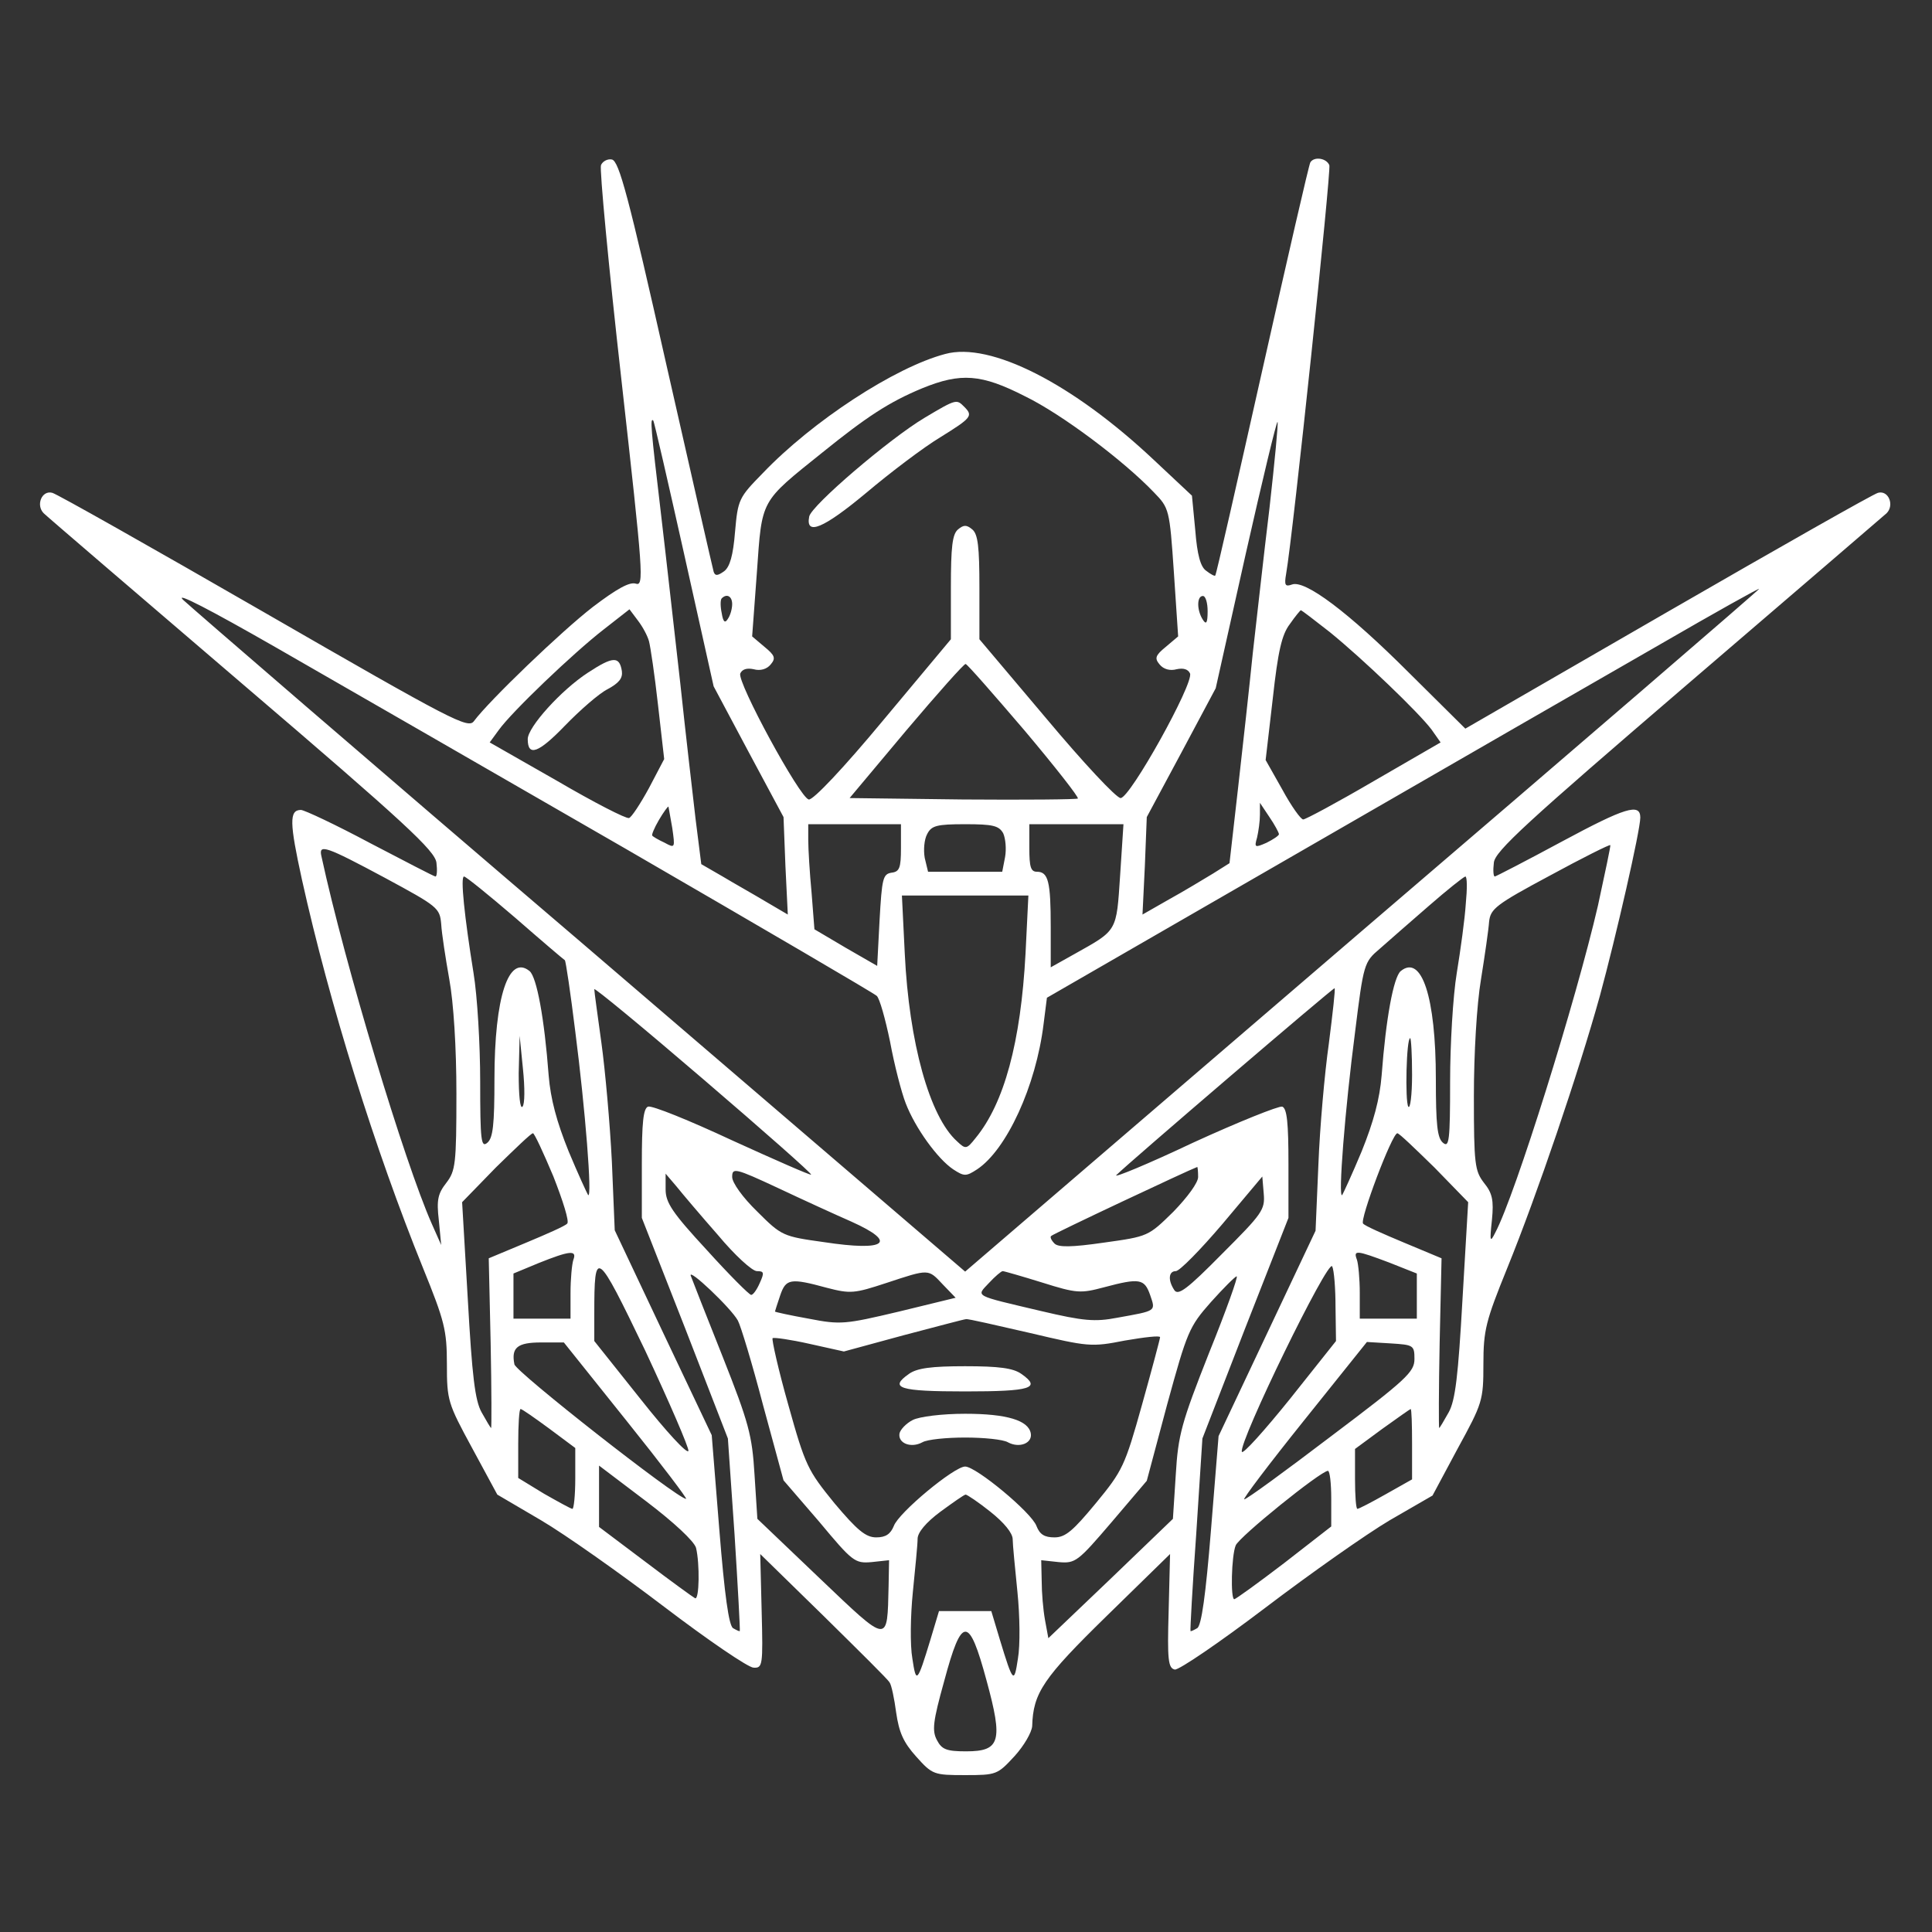 <?xml version="1.0" encoding="UTF-8" standalone="no"?>
<svg
   version="1.0"
   width="512pt"
   height="512pt"
   viewBox="0 0 512 512"
   preserveAspectRatio="xMidYMid meet"
   id="svg783"
   sodipodi:docname="gundam.svg"
   inkscape:version="1.2.1 (9c6d41e410, 2022-07-14)"
   xmlns:inkscape="http://www.inkscape.org/namespaces/inkscape"
   xmlns:sodipodi="http://sodipodi.sourceforge.net/DTD/sodipodi-0.dtd"
   xmlns="http://www.w3.org/2000/svg"
   xmlns:svg="http://www.w3.org/2000/svg">
  <rect x="0" y="0" width="512" height="512" fill="#333333" stroke="none"/>
  <defs
     id="defs787" />
  <sodipodi:namedview
     id="namedview785"
     pagecolor="#ffffff"
     bordercolor="#ffffff"
     borderopacity="1"
     inkscape:showpageshadow="0"
     inkscape:pageopacity="0"
     inkscape:pagecheckerboard="0"
     inkscape:deskcolor="#ffffff"
     inkscape:document-units="pt"
     showgrid="false"
     inkscape:zoom="1.640625"
     inkscape:cx="341.02857"
     inkscape:cy="301.71429"
     inkscape:window-width="2556"
     inkscape:window-height="1392"
     inkscape:window-x="0"
     inkscape:window-y="44"
     inkscape:window-maximized="1"
     inkscape:current-layer="svg783" />
  <g
     transform="matrix(0.126,0,0,-0.126,-66.786,578.783)"
     fill="#ffffff"
     stroke="none"
     id="g781">
    <path
       d="m 1794,4246 c -3,-9 16,-212 43,-451 46,-411 48,-435 30,-429 -13,4 -40,-11 -90,-49 -66,-51 -218,-197 -250,-240 -12,-17 -43,-1 -442,229 -236,136 -436,249 -445,251 -22,6 -35,-26 -18,-43 7,-7 195,-168 418,-359 344,-294 405,-351 408,-376 2,-16 1,-29 -2,-29 -3,0 -64,32 -137,70 -73,39 -139,70 -146,70 -25,0 -24,-27 2,-146 58,-262 154,-569 255,-818 45,-111 50,-130 50,-202 0,-76 2,-82 53,-176 l 53,-98 92,-54 c 51,-30 167,-112 259,-182 92,-70 177,-128 188,-128 19,-1 20,4 17,119 l -3,120 133,-130 c 73,-72 136,-134 139,-140 4,-5 10,-34 14,-64 6,-41 15,-62 42,-92 34,-38 37,-39 103,-39 66,0 68,1 104,40 20,22 36,50 37,63 2,70 23,101 157,232 l 133,130 -3,-120 c -3,-103 -1,-120 13,-123 9,-1 94,57 189,129 96,73 214,156 263,185 l 90,52 53,99 c 52,95 54,101 54,177 0,72 5,91 50,202 63,155 150,411 195,573 34,125 85,348 85,375 0,31 -32,21 -164,-50 -76,-41 -140,-74 -142,-74 -3,0 -4,13 -2,29 2,24 69,85 408,376 223,191 411,353 418,359 17,17 4,49 -18,43 -9,-2 -208,-115 -442,-250 l -426,-246 -119,118 c -127,127 -219,196 -246,185 -14,-5 -16,-1 -12,22 15,86 95,848 91,860 -6,15 -32,19 -40,6 -3,-5 -48,-201 -101,-437 -53,-236 -97,-431 -99,-432 -1,-2 -10,3 -19,10 -12,8 -19,34 -23,85 l -7,73 -80,75 c -171,161 -344,249 -439,223 -106,-28 -279,-141 -384,-251 -50,-51 -52,-55 -58,-123 -4,-50 -11,-74 -23,-83 -14,-10 -19,-10 -22,-1 -2,7 -47,204 -100,438 -79,351 -99,426 -114,429 -9,2 -20,-4 -23,-12 z m 892,-486 c 78,-38 208,-136 271,-202 32,-33 33,-35 42,-168 l 9,-135 -26,-22 c -22,-18 -24,-24 -13,-37 8,-10 22,-14 36,-10 14,3 24,0 28,-9 8,-21 -126,-262 -146,-262 -9,0 -79,75 -156,167 l -141,167 v 109 c 0,85 -3,112 -15,122 -12,10 -18,10 -30,0 -12,-10 -15,-37 -15,-122 v -109 l -142,-170 c -83,-100 -148,-169 -157,-167 -19,4 -151,247 -144,265 4,9 14,12 28,9 14,-4 28,0 36,10 11,13 9,19 -13,37 l -26,22 10,135 c 11,155 6,146 138,252 93,75 140,106 210,135 81,33 124,30 216,-17 z m -717,-332 62,-278 73,-137 74,-138 4,-103 5,-102 -46,27 c -25,15 -66,38 -91,53 l -45,26 -12,95 c -6,52 -21,180 -32,284 -12,105 -30,267 -41,360 -21,177 -23,201 -16,194 2,-2 31,-129 65,-281 z m 1231,96 c -12,-98 -27,-235 -35,-304 -7,-69 -21,-196 -31,-284 l -18,-158 -35,-22 c -20,-12 -61,-37 -92,-54 l -56,-32 5,103 4,102 73,136 72,135 63,282 c 35,155 65,280 67,278 2,-1 -6,-84 -17,-182 z M 1850,2806 c 283,-164 519,-302 524,-307 6,-5 18,-48 28,-96 9,-49 24,-107 33,-130 20,-52 67,-117 100,-139 23,-15 27,-15 50,0 62,41 124,175 140,306 l 7,55 541,312 c 298,172 635,366 750,432 114,66 207,118 207,116 0,-2 -376,-326 -835,-719 l -835,-717 -807,692 c -445,380 -821,705 -838,721 -18,18 57,-21 195,-100 124,-71 457,-263 740,-426 z m 220,517 c 0,-10 -4,-24 -9,-31 -6,-10 -10,-7 -13,12 -3,14 -3,28 0,31 11,11 22,4 22,-12 z m 1000,-15 c 0,-25 -3,-29 -10,-18 -13,20 -13,50 0,50 6,0 10,-15 10,-32 z m -1175,-63 c 3,-11 12,-71 19,-134 l 13,-114 -32,-61 c -18,-33 -37,-62 -42,-63 -6,-2 -74,33 -151,78 l -142,81 19,26 c 28,39 157,162 220,211 l 55,43 18,-24 c 10,-13 20,-32 23,-43 z m 1432,19 c 69,-56 187,-169 214,-205 l 19,-27 -140,-81 c -77,-45 -144,-81 -149,-81 -5,0 -25,28 -44,63 l -35,62 15,129 c 11,100 19,135 36,157 11,16 22,29 23,29 2,0 29,-21 61,-46 z m -642,-207 c 64,-76 115,-141 112,-143 -2,-2 -111,-3 -242,-2 l -238,3 119,142 c 66,78 122,141 125,140 4,-1 59,-64 124,-140 z m -741,-205 c 6,-42 6,-43 -16,-31 -13,6 -25,13 -26,15 -2,1 4,16 14,33 10,17 19,29 20,28 0,-1 4,-21 8,-45 z m 1276,-13 c 0,-3 -12,-11 -26,-18 -25,-11 -26,-10 -20,11 3,13 6,34 6,48 v 25 l 20,-30 c 11,-16 20,-33 20,-36 z m -795,-29 c 0,-42 -3,-50 -20,-52 -18,-3 -20,-12 -25,-100 l -5,-96 -66,38 -66,39 -6,77 c -4,42 -7,92 -7,111 v 33 h 98 97 z m 215,31 c 5,-11 7,-33 4,-50 l -6,-31 h -78 -78 l -7,29 c -3,17 -1,39 5,50 9,18 20,21 80,21 58,0 71,-3 80,-19 z m 246,-88 c -8,-120 -5,-115 -96,-166 l -50,-28 v 85 c 0,95 -5,116 -29,116 -13,0 -16,10 -16,50 v 50 h 99 99 z m 1005,-64 c -46,-199 -174,-609 -216,-688 -11,-22 -12,-19 -7,27 4,41 1,56 -17,78 -19,25 -21,39 -21,182 0,89 6,193 15,246 8,50 16,105 17,121 3,27 14,36 128,97 68,37 126,66 127,64 1,-1 -11,-58 -26,-127 z m -2551,58 c 111,-60 115,-63 118,-97 1,-19 9,-71 17,-116 9,-49 15,-143 15,-241 0,-148 -2,-162 -21,-187 -18,-23 -21,-36 -16,-79 l 5,-52 -20,45 c -57,129 -182,542 -232,773 -6,26 9,21 134,-46 z m 274,-84 c 55,-48 102,-88 104,-89 2,-1 12,-69 22,-150 21,-163 36,-352 27,-344 -2,3 -21,44 -41,92 -25,62 -38,110 -42,160 -9,120 -25,206 -40,219 -44,36 -74,-54 -74,-227 0,-96 -3,-124 -15,-134 -13,-11 -15,4 -15,129 0,77 -6,180 -14,228 -19,118 -28,203 -20,203 4,0 52,-39 108,-87 z m 1999,30 c -2,-32 -11,-97 -19,-146 -8,-48 -14,-151 -14,-228 0,-125 -2,-140 -15,-129 -12,10 -15,38 -15,134 0,173 -30,263 -74,227 -15,-13 -31,-99 -40,-219 -4,-50 -17,-98 -42,-160 -20,-48 -39,-89 -41,-92 -9,-8 6,181 27,342 18,145 19,148 52,176 18,16 65,57 103,90 39,34 73,61 77,62 4,0 4,-26 1,-57 z m -926,-105 c -10,-187 -45,-315 -105,-388 -19,-24 -21,-24 -39,-7 -58,52 -101,208 -110,395 l -6,122 h 133 133 z m -451,-465 c -1,-2 -76,31 -166,72 -90,42 -169,74 -177,71 -10,-4 -13,-34 -13,-120 v -114 l 91,-232 90,-232 14,-202 c 7,-110 12,-202 11,-203 -1,-1 -7,2 -14,6 -9,5 -18,70 -29,207 l -16,199 -102,215 -102,216 -6,144 c -4,80 -14,192 -22,250 -8,58 -15,108 -15,113 0,4 103,-81 230,-190 126,-108 228,-198 226,-200 z m 1089,276 c -9,-63 -19,-177 -22,-254 l -6,-140 -102,-216 -102,-216 -16,-198 c -11,-136 -20,-201 -29,-206 -7,-4 -13,-7 -14,-6 -1,1 4,93 12,204 l 13,201 90,232 91,232 v 114 c 0,85 -3,116 -13,120 -7,2 -92,-32 -188,-76 -95,-45 -168,-75 -161,-68 26,26 457,395 459,393 2,-1 -4,-53 -12,-116 z M 1629,2266 c -5,-6 -8,23 -8,70 l 2,79 7,-70 c 4,-39 4,-74 -1,-79 z m 1871,67 c 0,-43 -4,-73 -8,-67 -7,12 -4,144 4,144 2,0 4,-35 4,-77 z M 1694,2119 c 20,-51 34,-95 29,-99 -4,-5 -43,-22 -86,-40 l -79,-33 4,-178 c 2,-99 2,-179 1,-179 -1,0 -10,15 -20,33 -14,25 -20,77 -29,237 l -12,205 71,73 c 40,39 74,72 78,72 3,0 22,-41 43,-91 z m 1853,19 71,-73 -12,-205 c -9,-160 -15,-212 -29,-237 -10,-18 -19,-33 -20,-33 -1,0 -1,80 1,179 l 4,178 -79,33 c -43,18 -82,35 -86,40 -8,7 61,190 72,190 4,0 38,-33 78,-72 z M 2321,2024 c 98,-44 73,-63 -58,-43 -86,12 -89,13 -140,64 -31,30 -53,61 -53,73 0,20 6,19 96,-23 53,-25 123,-57 155,-71 z m 729,94 c 0,-12 -22,-42 -52,-73 -53,-52 -53,-52 -146,-65 -69,-10 -96,-10 -104,-2 -7,7 -10,14 -7,16 3,4 290,139 307,145 1,1 2,-9 2,-21 z M 2040,1996 c 35,-42 72,-76 82,-76 15,0 16,-3 6,-25 -6,-14 -14,-25 -18,-25 -4,0 -46,42 -93,94 -73,79 -87,100 -87,128 v 33 l 23,-27 c 12,-15 51,-61 87,-102 z m 1060,-40 c -73,-74 -92,-88 -100,-76 -14,21 -12,40 3,40 8,0 52,45 98,99 l 84,100 3,-36 c 3,-34 -3,-42 -88,-127 z m -1364,-12 c -3,-9 -6,-40 -6,-70 v -54 h -60 -60 v 48 47 l 53,22 c 65,26 81,28 73,7 z m 1716,-6 58,-23 v -47 -48 h -60 -60 v 54 c 0,30 -3,61 -6,70 -8,21 -1,20 68,-6 z M 1978,1542 c -2,-8 -47,41 -100,108 l -98,123 v 57 c 0,140 4,137 107,-77 51,-109 92,-204 91,-211 z m 1361,302 1,-71 -97,-122 c -54,-67 -99,-117 -101,-111 -7,20 182,408 190,390 4,-8 7,-47 7,-86 z m -1257,-28 c 6,-11 30,-90 53,-178 l 43,-158 75,-87 c 70,-84 75,-88 110,-85 l 37,4 -1,-54 c -3,-123 2,-124 -145,16 l -131,125 -6,93 c -5,83 -12,109 -67,248 -34,85 -64,162 -67,170 -7,19 85,-68 99,-94 z m 431,76 27,-28 -119,-29 c -114,-27 -123,-28 -190,-15 -39,7 -71,14 -71,15 0,1 5,16 11,34 12,35 21,37 98,16 50,-13 58,-12 125,10 91,30 88,30 119,-3 z m 209,4 c 73,-23 81,-23 130,-10 75,20 85,18 97,-16 12,-35 14,-33 -69,-48 -47,-9 -71,-7 -160,14 -144,34 -137,30 -110,59 13,14 26,25 29,25 3,0 41,-11 83,-24 z m 351,-148 c -58,-147 -65,-172 -70,-256 l -6,-93 -131,-126 -131,-125 -7,38 c -4,22 -7,58 -7,82 l -1,44 37,-4 c 35,-3 40,1 111,84 l 74,87 43,161 c 42,153 46,163 92,215 26,29 51,54 54,54 4,1 -22,-72 -58,-161 z m -377,42 c 123,-29 129,-30 200,-16 41,7 74,11 74,7 0,-3 -17,-67 -38,-142 -36,-129 -41,-139 -97,-207 -48,-58 -64,-72 -87,-72 -21,0 -31,6 -38,24 -10,28 -127,125 -150,125 -23,0 -140,-97 -150,-125 -7,-17 -17,-24 -37,-24 -22,0 -40,15 -88,72 -56,69 -61,78 -97,207 -21,74 -35,137 -33,140 3,2 38,-3 78,-12 l 72,-16 125,34 c 69,18 128,34 132,34 4,1 64,-13 134,-29 z m -848,-185 c 73,-91 129,-165 125,-164 -19,1 -358,267 -361,283 -7,35 6,46 56,46 h 48 z m 1657,130 c 0,-27 -17,-43 -175,-162 -96,-73 -178,-133 -183,-133 -4,0 52,74 125,165 l 133,166 50,-3 c 48,-3 50,-4 50,-33 z m -1820,-146 55,-41 v -64 c 0,-35 -3,-64 -6,-64 -3,0 -30,15 -60,32 l -54,33 v 72 c 0,40 2,73 5,73 3,0 30,-19 60,-41 z m 1815,-33 v -74 l -55,-31 c -30,-17 -57,-31 -60,-31 -3,0 -5,28 -5,63 v 63 l 57,42 c 32,23 59,42 60,42 2,0 3,-33 3,-74 z M 1994,1338 c 8,-33 7,-110 -2,-106 -4,2 -51,36 -105,77 l -97,73 v 65 64 l 99,-75 c 58,-44 101,-84 105,-98 z m 1336,103 v -58 l -99,-77 c -55,-42 -102,-76 -105,-76 -8,0 -6,91 3,113 7,18 178,156 194,157 4,0 7,-26 7,-59 z m -717,-27 c 29,-23 47,-45 47,-58 0,-11 5,-61 10,-111 5,-49 6,-112 1,-140 -8,-53 -10,-52 -38,40 l -18,60 h -55 -55 l -18,-60 c -28,-92 -30,-93 -38,-40 -5,28 -4,91 1,140 5,50 10,100 10,112 0,13 17,34 48,57 26,19 50,36 53,36 3,0 27,-16 52,-36 z m -8,-355 c 35,-128 29,-149 -43,-149 -41,0 -51,4 -61,23 -11,20 -9,39 15,125 37,138 52,138 89,1 z"
       id="path771" />
    <path
       d="m 2475,3715 c -74,-44 -239,-185 -243,-208 -8,-41 30,-25 120,50 51,43 121,96 156,117 66,41 69,45 50,64 -16,16 -16,17 -83,-23 z"
       id="path773" />
    <path
       d="m 1767,3179 c -57,-37 -127,-115 -127,-140 0,-38 23,-29 78,28 32,33 72,68 90,77 24,13 32,23 30,38 -5,32 -19,31 -71,-3 z"
       id="path775" />
    <path
       d="m 2442,1704 c -43,-30 -21,-37 118,-37 139,0 161,7 118,37 -17,12 -47,16 -118,16 -71,0 -101,-4 -118,-16 z"
       id="path777" />
    <path
       d="m 2450,1607 c -14,-7 -26,-20 -28,-28 -4,-21 24,-32 48,-19 10,6 51,10 90,10 39,0 80,-4 90,-10 24,-13 52,-2 48,19 -5,27 -50,41 -138,41 -49,0 -96,-6 -110,-13 z"
       id="path779" />
  </g>
</svg>
